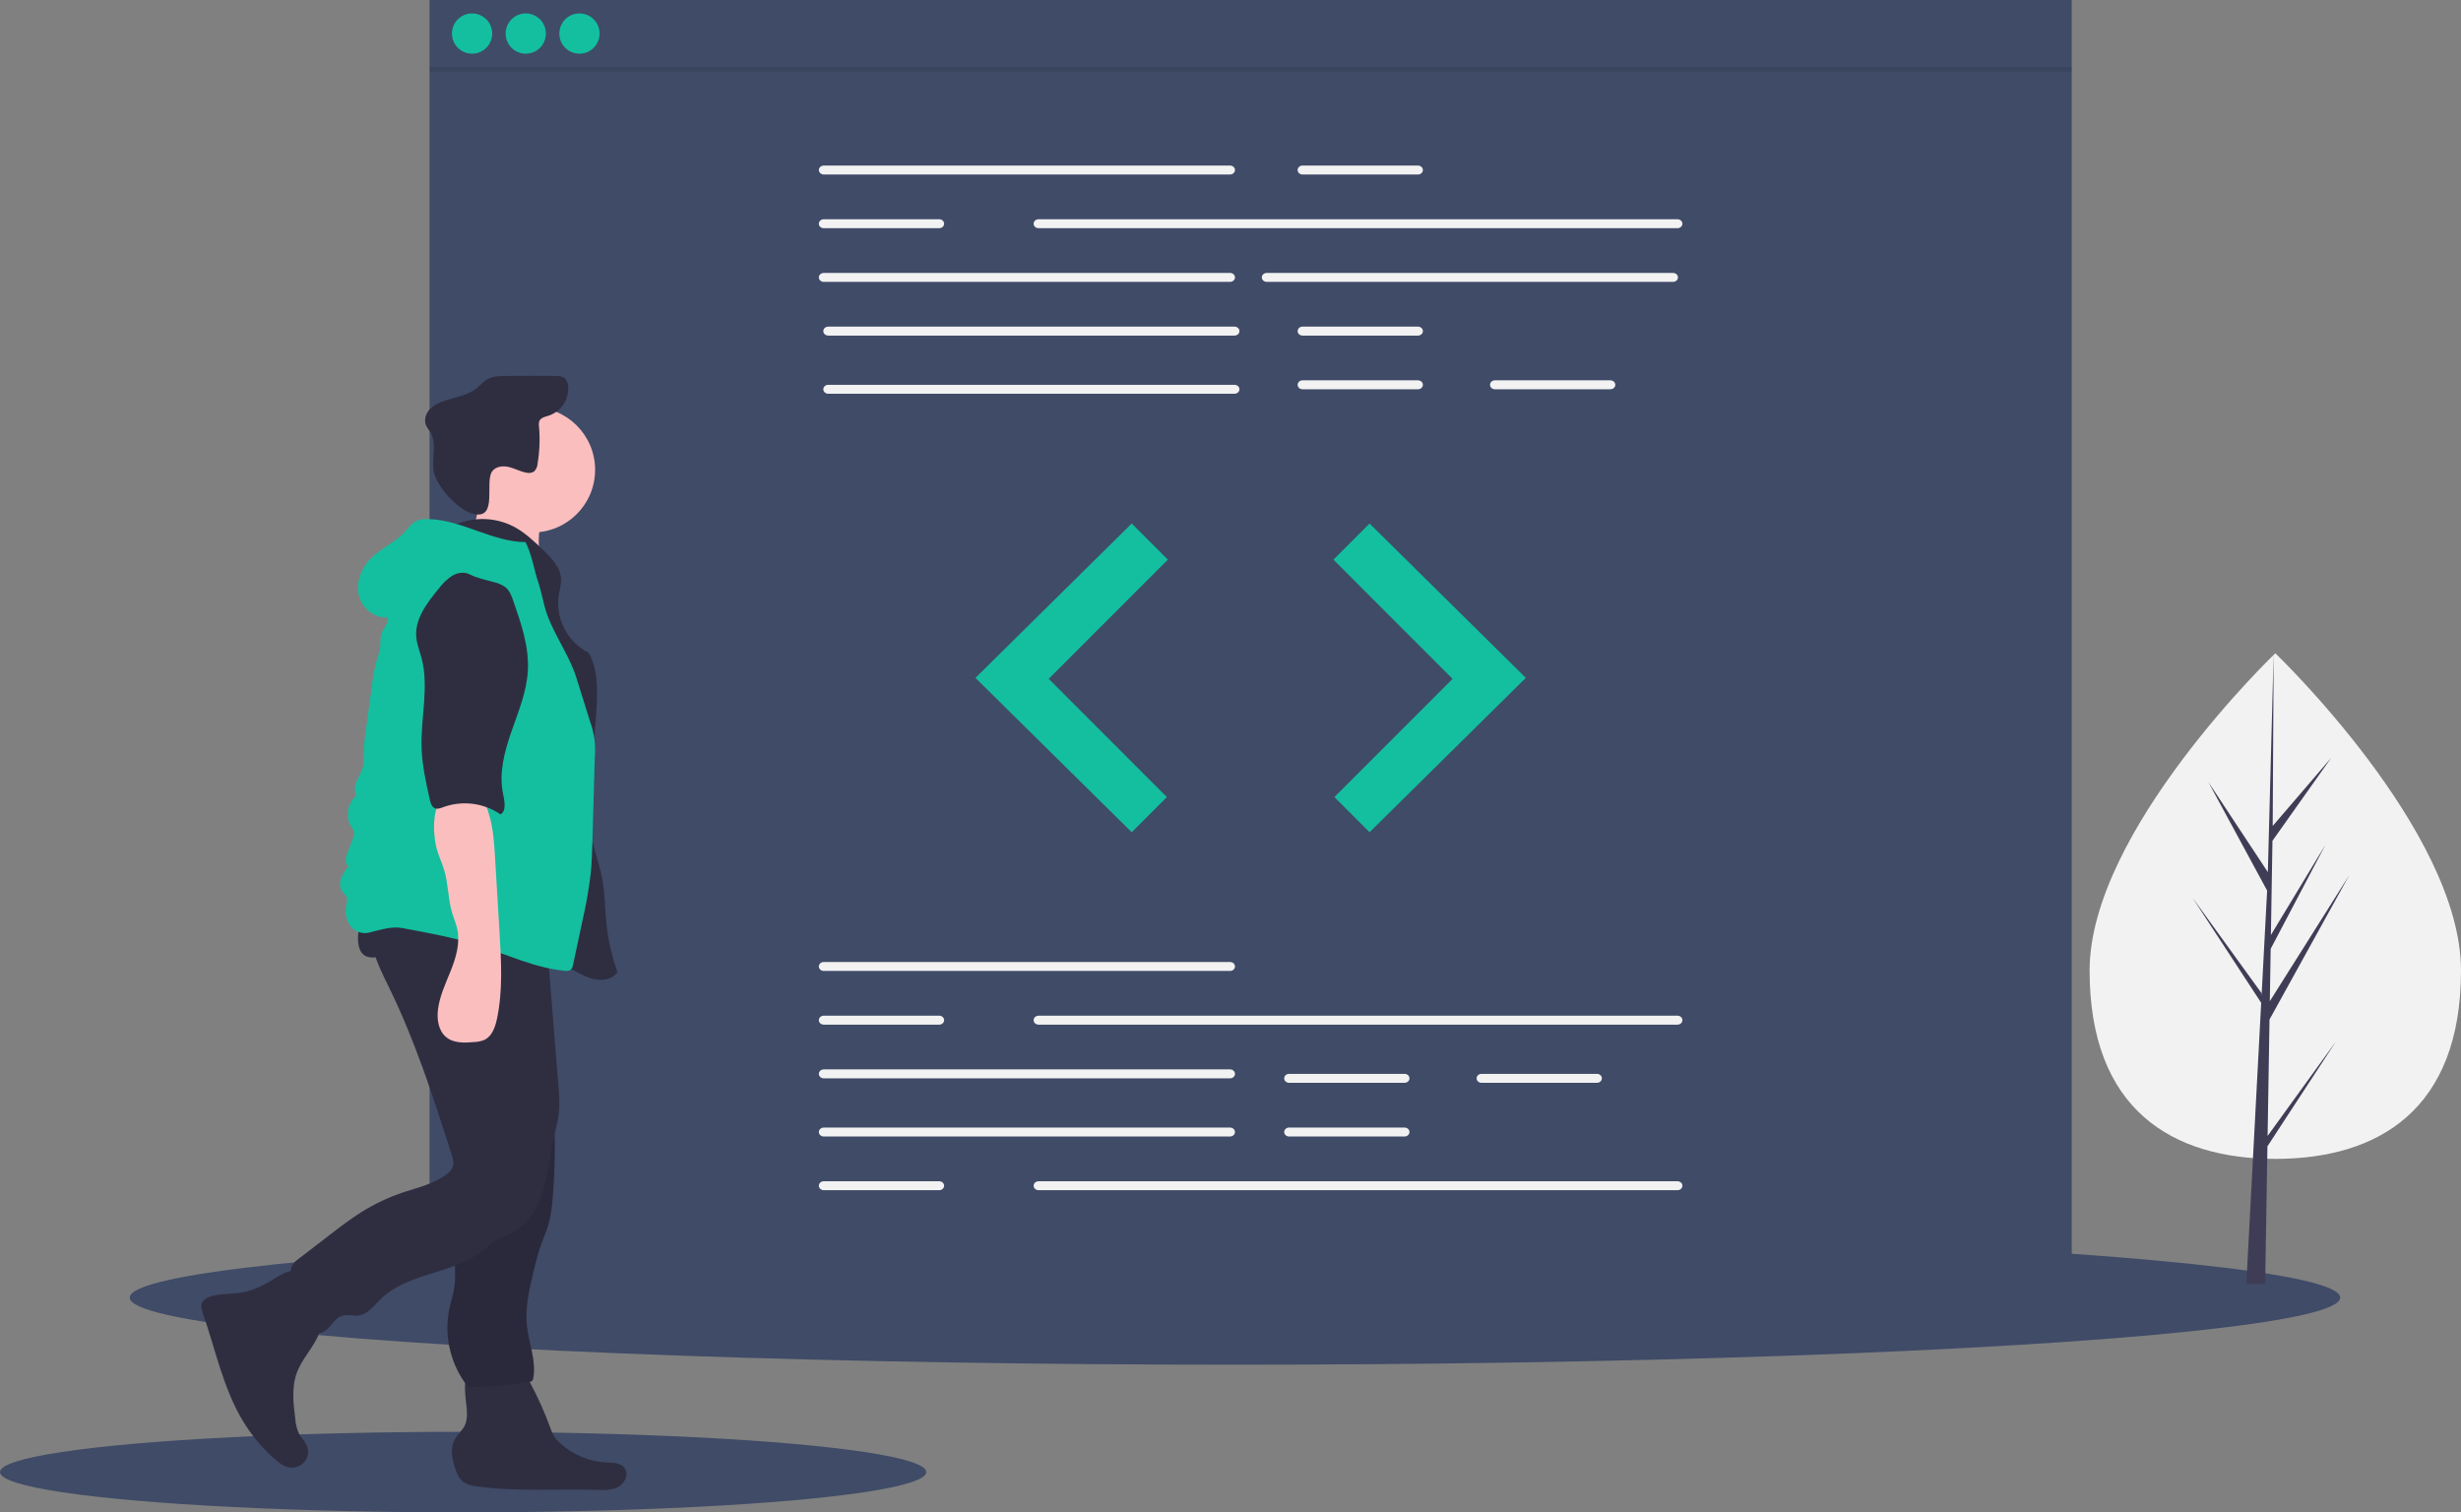 <svg xmlns="http://www.w3.org/2000/svg" width="550" height="338" viewBox="0 0 550 338">
  <rect x="0" y="0" width="550" height="338" fill="#808080" stroke="none"/>
  <g fill="none">
    <ellipse cx="276" cy="290" fill="#3F4B67" rx="247" ry="15"/>
    <ellipse cx="276.5" cy="289" fill="#3F4B67" opacity=".1" rx="210.5" ry="10"/>
    <ellipse cx="103.5" cy="329" fill="#3F4B67" rx="103.5" ry="9"/>
    <ellipse cx="103.5" cy="329" fill="#3F4B67" opacity=".1" rx="88.5" ry="6"/>
    <rect width="367" height="288" x="96" fill="#3F4B67"/>
    <path fill="#F2F2F2" d="M274.9 39L184.104 39C183.71 39.001 183.345 38.81 183.148 38.501 182.951 38.191 182.951 37.809 183.148 37.499 183.345 37.19 183.71 36.999 184.104 37L274.9 37C275.508 37.001 276 37.449 276 38 276 38.551 275.508 38.999 274.9 39L274.9 39zM374.898 51L232.102 51C231.493 51 231 50.552 231 50 231 49.448 231.493 49 232.102 49L374.898 49C375.292 49 375.656 49.191 375.852 49.5 376.049 49.809 376.049 50.191 375.852 50.5 375.656 50.809 375.292 51 374.898 51zM274.898 63L184.102 63C183.493 63 183 62.552 183 62 183 61.448 183.493 61 184.102 61L274.898 61C275.507 61 276 61.448 276 62 276 62.552 275.507 63 274.898 63L274.898 63zM373.898 63L283.102 63C282.493 63 282 62.552 282 62 282 61.448 282.493 61 283.102 61L373.898 61C374.507 61 375 61.448 375 62 375 62.552 374.507 63 373.898 63L373.898 63zM275.898 75L185.102 75C184.493 75 184 74.552 184 74 184 73.448 184.493 73 185.102 73L275.898 73C276.507 73 277 73.448 277 74 277 74.552 276.507 75 275.898 75zM275.898 88L185.102 88C184.493 88 184 87.552 184 87 184 86.448 184.493 86 185.102 86L275.898 86C276.507 86 277 86.448 277 87 277 87.552 276.507 88 275.898 88L275.898 88zM316.906 39L291.094 39C290.49 39 290 38.552 290 38 290 37.448 290.49 37 291.094 37L316.906 37C317.51 37 318 37.448 318 38 318 38.552 317.51 39 316.906 39L316.906 39zM316.906 75L291.094 75C290.49 75 290 74.552 290 74 290 73.448 290.49 73 291.094 73L316.906 73C317.51 73 318 73.448 318 74 318 74.552 317.51 75 316.906 75L316.906 75zM316.904 87L291.096 87C290.705 87.001 290.343 86.81 290.147 86.501 289.951 86.191 289.951 85.809 290.147 85.499 290.343 85.19 290.705 84.999 291.096 85L316.904 85C317.295 84.999 317.657 85.19 317.853 85.499 318.049 85.809 318.049 86.191 317.853 86.501 317.657 86.81 317.295 87.001 316.904 87L316.904 87zM359.904 87L334.091 87C333.488 86.999 333 86.551 333 86 333 85.449 333.488 85.001 334.091 85L359.904 85C360.295 84.999 360.657 85.19 360.853 85.499 361.049 85.809 361.049 86.191 360.853 86.501 360.657 86.81 360.295 87.001 359.904 87zM209.906 51L184.094 51C183.49 51 183 50.552 183 50 183 49.448 183.49 49 184.094 49L209.906 49C210.51 49 211 49.448 211 50 211 50.552 210.51 51 209.906 51zM274.898 217L184.102 217C183.493 217 183 216.552 183 216 183 215.448 183.493 215 184.102 215L274.898 215C275.507 215 276 215.448 276 216 276 216.552 275.507 217 274.898 217zM274.898 241L184.102 241C183.493 241 183 240.552 183 240 183 239.448 183.493 239 184.102 239L274.898 239C275.507 239 276 239.448 276 240 276 240.552 275.507 241 274.898 241zM274.896 254L184.104 254C183.71 254.001 183.345 253.81 183.148 253.501 182.951 253.191 182.951 252.809 183.148 252.499 183.345 252.19 183.71 251.999 184.104 252L274.896 252C275.29 251.999 275.655 252.19 275.852 252.499 276.049 252.809 276.049 253.191 275.852 253.501 275.655 253.81 275.29 254.001 274.896 254zM313.906 242L288.094 242C287.49 242 287 241.552 287 241 287 240.448 287.49 240 288.094 240L313.906 240C314.51 240 315 240.448 315 241 315 241.552 314.51 242 313.906 242zM313.906 254L288.094 254C287.49 254 287 253.552 287 253 287 252.448 287.49 252 288.094 252L313.906 252C314.51 252 315 252.448 315 253 315 253.552 314.51 254 313.906 254L313.906 254zM356.906 242L331.094 242C330.49 242 330 241.552 330 241 330 240.448 330.49 240 331.094 240L356.906 240C357.51 240 358 240.448 358 241 358 241.552 357.51 242 356.906 242L356.906 242zM374.898 229L232.102 229C231.493 229 231 228.552 231 228 231 227.448 231.493 227 232.102 227L374.898 227C375.507 227 376 227.448 376 228 376 228.552 375.507 229 374.898 229L374.898 229zM209.906 229L184.094 229C183.49 229 183 228.552 183 228 183 227.448 183.49 227 184.094 227L209.906 227C210.51 227 211 227.448 211 228 211 228.552 210.51 229 209.906 229L209.906 229zM374.898 266L232.104 266C231.71 266.001 231.345 265.81 231.148 265.501 230.951 265.191 230.951 264.809 231.148 264.499 231.345 264.19 231.71 263.999 232.104 264L374.898 264C375.507 264 376 264.448 376 265 376 265.552 375.507 266 374.898 266L374.898 266zM209.904 266L184.096 266C183.705 266.001 183.343 265.81 183.147 265.501 182.951 265.191 182.951 264.809 183.147 264.499 183.343 264.19 183.705 263.999 184.096 264L209.904 264C210.295 263.999 210.657 264.19 210.853 264.499 211.049 264.809 211.049 265.191 210.853 265.501 210.657 265.81 210.295 266.001 209.904 266L209.904 266z"/>
    <polygon fill="#13BF9F" points="252.924 117 218 151.5 252.924 186 260.782 178.139 234.371 151.718 261 125.079"/>
    <polygon fill="#13BF9F" points="306.076 117 341 151.5 306.076 186 298.218 178.139 324.63 151.718 298 125.079"/>
    <circle cx="105.5" cy="7.5" r="4.5" fill="#13BF9F"/>
    <circle cx="117.5" cy="7.5" r="4.5" fill="#13BF9F"/>
    <circle cx="129.5" cy="7.5" r="4.5" fill="#13BF9F"/>
    <rect width="367" height="1" x="96" y="15" fill="#000" opacity=".1"/>
    <path fill="#F2F2F2" d="M550,216.901 C550,248.105 531.42,259 508.5,259 C485.58,259 467,248.105 467,216.901 C467,185.697 508.5,146 508.5,146 C508.5,146 550,185.697 550,216.901 Z"/>
    <polygon fill="#3F3D56" points="506.779 253.875 507.206 227.845 525 195.642 507.273 223.762 507.466 212.057 519.729 188.759 507.517 208.96 507.517 208.96 507.862 187.909 520.994 169.361 507.916 184.599 508.132 146 506.775 197.099 506.886 194.991 493.535 174.774 506.672 199.037 505.429 222.547 505.392 221.923 490 200.648 505.345 224.127 505.189 227.067 505.161 227.112 505.174 227.353 502.018 287 506.235 287 506.741 256.191 522.048 232.769"/>
    <path fill="#2F2E41" d="M59.443 286.873C58.152 287.581 56.79 288.156 55.379 288.587 52.855 289.266 50.158 289.017 47.608 289.597 46.564 289.834 45.428 290.33 45.096 291.333 44.853 292.069 45.118 292.863 45.371 293.596 48.188 301.729 49.886 310.365 54.379 317.732 56.267 320.826 58.61 323.627 61.333 326.045 62.354 326.951 63.511 327.838 64.879 327.98 66.161 328.114 67.418 327.562 68.175 326.533 68.931 325.504 69.071 324.156 68.542 322.998 68.139 322.116 67.39 321.433 66.907 320.592 66.383 319.52 66.076 318.358 66.003 317.171 65.559 313.692 65.131 310.057 66.355 306.764 67.176 304.556 68.682 302.674 69.937 300.673 71.191 298.672 72.234 296.38 71.954 294.045 71.764 292.451 70.974 290.993 70.14 289.614 69.305 288.233 67.653 284.521 65.975 284.06 64.232 283.581 60.963 286.106 59.443 286.873zM104.356 315.855C104.382 316.657 104.271 317.457 104.028 318.221 103.506 319.613 102.211 320.567 101.543 321.893 100.612 323.738 101.034 325.968 101.65 327.943 102.037 329.181 102.544 330.469 103.581 331.234 104.469 331.79 105.478 332.116 106.52 332.185 115.423 333.429 124.466 332.715 133.449 332.976 135.087 333.024 136.82 333.082 138.25 332.273 139.679 331.465 140.563 329.433 139.59 328.102 138.718 326.906 136.992 326.917 135.522 326.847 131.696 326.651 128.053 325.135 125.2 322.552 124.637 322.067 124.149 321.5 123.752 320.869 123.447 320.309 123.193 319.722 122.995 319.115 121.735 315.67 120.237 312.319 118.511 309.086 118.028 308.181 117.481 307.239 116.583 306.755 115.926 306.453 115.213 306.296 114.491 306.294 112.252 306.147 106.454 305.377 104.722 307.136 103.123 308.761 104.391 313.792 104.356 315.855z"/>
    <circle cx="119" cy="105" r="14" fill="#FBBEBE"/>
    <path fill="#FBBEBE" d="M106.22,116.507 C105.403,118.742 104.017,120.84 102,122.042 L121,126 C120.311,123.168 120.22,120.219 120.734,117.348 C120.922,116.653 120.961,115.925 120.847,115.213 C120.49,113.805 118.938,113.128 117.55,112.804 C114.082,111.997 111.016,111.564 107.793,110 C106.808,111.722 106.946,114.522 106.22,116.507 Z"/>
    <path fill="#2F2E41" d="M101.586 117.347C105.817 115.437 110.692 115.564 114.818 117.692 117.307 119.001 119.368 120.977 121.393 122.926 123.259 124.723 125.25 126.78 125.383 129.364 125.447 130.616 125.055 131.841 124.857 133.079 124.129 138.327 126.807 143.46 131.533 145.875 133.076 148.438 133.394 151.545 133.417 154.535 133.507 165.864 129.925 177.333 132.482 188.372 133.083 190.963 134.014 193.474 134.533 196.083 135.205 199.462 135.171 202.937 135.523 206.365 135.904 210.076 136.736 213.728 138 217.24 137.155 218.58 135.397 219.095 133.813 218.986 132.23 218.877 130.749 218.192 129.336 217.47 122.494 213.976 116.227 209.369 109.14 206.4 104.452 204.436 99.457 203.212 94.909 200.943 90.36 198.674 86.13 195.074 84.74 190.193 84.138 188.083 84.101 185.859 84.068 183.665 83.93 174.425 83.802 165.085 85.817 156.065 87.595 148.111 91.021 140.502 91.769 132.387 92.012 129.746 92.017 126.918 93.496 124.714 95.587 121.598 100.101 120.792 101.586 117.347zM110.05 105.279C110.867 104.207 112.442 104.061 113.747 104.378 115.052 104.695 116.255 105.372 117.573 105.629 118.179 105.802 118.829 105.71 119.364 105.376 119.825 104.919 120.101 104.307 120.137 103.657 120.599 100.893 120.707 98.081 120.458 95.289 120.39 94.897 120.416 94.495 120.534 94.115 120.86 93.324 121.856 93.136 122.669 92.882 125.429 91.943 127.204 89.241 126.981 86.318 126.961 85.637 126.676 84.99 126.189 84.517 125.626 84.056 124.839 84.028 124.114 84.022 120.388 83.992 116.661 83.993 112.934 84.025 111.555 84.036 110.107 84.071 108.911 84.763 108.027 85.274 107.37 86.098 106.576 86.742 104.506 88.423 101.706 88.765 99.188 89.627 97.959 89.979 96.843 90.649 95.95 91.57 95.113 92.532 94.71 93.964 95.236 95.129 95.506 95.614 95.808 96.081 96.139 96.527 97.624 98.917 96.635 102.017 96.857 104.827 97.134 108.336 102.295 114.029 105.794 114.859 111.443 116.2 108.18 107.583 110.05 105.279zM102.72 260.751C103.081 263.344 103.545 265.945 103.421 268.56 103.248 272.21 101.936 275.728 101.694 279.374 101.513 282.098 101.932 284.851 101.555 287.554 101.313 289.285 100.751 290.954 100.402 292.666 99.288 298.305 100.51 304.156 103.788 308.871 104.026 309.271 104.365 309.6 104.77 309.827 105.159 309.971 105.575 310.026 105.988 309.988 110.082 309.905 114.165 309.532 118.207 308.874 118.503 308.862 118.783 308.738 118.992 308.527 119.083 308.387 119.141 308.228 119.162 308.062 119.912 304.196 118.203 300.319 117.768 296.405 117.304 292.226 118.303 288.037 119.295 283.951 119.745 281.936 120.307 279.947 120.979 277.995 121.458 276.681 122.037 275.402 122.453 274.067 123.041 271.968 123.4 269.812 123.522 267.635 123.81 264.201 123.963 260.758 123.98 257.308 124.078 254.039 123.807 250.768 123.172 247.56 122.26 243.498 120.393 239.727 118.543 236 117.553 236.238 116.624 236.681 115.815 237.301 113.43 238.851 110.94 240.231 108.363 241.432 106.632 242.239 103.255 242.812 102.156 244.494 101.072 246.153 101.772 249.537 101.854 251.366 101.997 254.505 102.285 257.634 102.72 260.751z"/>
    <path fill="#000" d="M102.72,260.751 C103.081,263.344 103.545,265.945 103.421,268.56 C103.248,272.21 101.936,275.728 101.694,279.374 C101.513,282.098 101.932,284.851 101.555,287.554 C101.313,289.285 100.751,290.954 100.402,292.666 C99.288,298.305 100.51,304.156 103.788,308.871 C104.026,309.271 104.365,309.6 104.77,309.827 C105.159,309.971 105.575,310.026 105.988,309.988 C110.082,309.905 114.165,309.532 118.207,308.874 C118.503,308.862 118.783,308.738 118.992,308.527 C119.083,308.387 119.141,308.228 119.162,308.062 C119.912,304.196 118.203,300.319 117.768,296.405 C117.304,292.226 118.303,288.037 119.295,283.951 C119.745,281.936 120.307,279.947 120.979,277.995 C121.458,276.681 122.037,275.402 122.453,274.067 C123.041,271.968 123.4,269.812 123.522,267.635 C123.81,264.201 123.963,260.758 123.98,257.308 C124.078,254.039 123.807,250.768 123.172,247.56 C122.26,243.498 120.393,239.727 118.543,236 C117.553,236.238 116.624,236.681 115.815,237.301 C113.43,238.851 110.94,240.231 108.363,241.432 C106.632,242.239 103.255,242.812 102.156,244.494 C101.072,246.153 101.772,249.537 101.854,251.366 C101.997,254.505 102.285,257.634 102.72,260.751 Z" opacity=".1"/>
    <path fill="#2F2E41" d="M83.545,205 C81.669,210.084 84.426,215.578 86.821,220.435 C92.722,232.403 96.82,245.173 100.896,257.888 C101.201,258.841 101.506,259.88 101.166,260.82 C100.872,261.488 100.395,262.058 99.79,262.463 C96.98,264.612 93.402,265.377 90.054,266.501 C86.819,267.588 83.72,269.051 80.821,270.859 C78.395,272.373 76.122,274.12 73.854,275.864 L66.634,281.415 C66.167,281.733 65.759,282.131 65.428,282.591 C64.731,283.691 65.016,285.127 65.363,286.384 C66.281,289.712 67.463,292.96 68.898,296.097 C69.134,296.785 69.584,297.378 70.18,297.788 C71.307,298.398 72.685,297.59 73.546,296.637 C74.406,295.683 75.151,294.497 76.364,294.088 C77.575,293.68 78.909,294.175 80.174,293.996 C82.221,293.706 83.58,291.808 85.055,290.351 C91.082,284.398 101.145,284.83 107.775,279.566 C108.734,278.702 109.749,277.904 110.813,277.177 C111.934,276.51 113.205,276.144 114.368,275.554 C117.905,273.761 120.128,270.054 121.32,266.251 C122.511,262.448 122.85,258.434 123.706,254.541 C124.149,252.529 124.732,250.538 124.928,248.486 C125.055,246.578 125.014,244.662 124.805,242.761 L122.413,212.965 C122.218,210.539 122.023,208.11 121.645,205.706 C114.539,205.962 107.439,206.25 100.33,206.334 C94.673,206.402 88.912,206.8 83.545,205 Z"/>
    <path fill="#2F2E41" d="M80.69,212.736 C81.659,214.303 84.018,214.271 85.643,213.412 C87.267,212.552 88.529,211.109 90.158,210.257 C92.346,209.112 94.935,209.155 97.4,209.225 C101.304,209.336 105.255,209.454 109.011,210.53 C112.896,211.642 116.677,213.784 120.694,213.357 C121.393,213.282 122.157,213.081 122.537,212.487 C122.76,212.056 122.865,211.574 122.841,211.089 L122.972,207.561 C123.053,206.951 122.956,206.33 122.693,205.774 C122.356,205.312 121.894,204.956 121.362,204.749 C115.645,201.967 109.125,201.449 102.777,201.23 C99.55,201.119 96.322,201.073 93.092,201.093 C90.352,201.11 87.062,200.711 84.397,201.447 C80.822,202.435 78.876,209.803 80.69,212.736 Z"/>
    <path fill="#13BF9F" d="M117.45,121.163 C109.946,121.096 103.145,116.134 95.642,116.014 C94.735,115.951 93.827,116.108 92.994,116.471 C91.948,116.999 91.261,118.019 90.466,118.881 C88.248,121.288 85.035,122.573 82.755,124.922 C80.618,127.125 79.43,130.407 80.273,133.36 C81.117,136.313 84.302,138.579 87.285,137.869 C88.487,133.971 90.968,130.595 94.325,128.286 C96.072,127.164 97.913,126.196 99.827,125.393 C103.2,123.862 106.971,122.302 110.492,123.45 C111.79,123.941 113.015,124.61 114.13,125.437 L120,129.387 C119.316,126.685 118.701,123.654 117.45,121.163 Z"/>
    <path fill="#13BF9F" d="M86.412,134.09 C85.419,135.331 86.85,137.129 86.631,138.704 C86.486,139.75 85.625,140.549 85.267,141.543 C84.896,142.572 85.093,143.713 84.952,144.798 C84.811,145.587 84.602,146.363 84.327,147.116 C83.697,149.366 83.257,151.666 83.012,153.99 L81.702,163.781 C81.475,165.254 81.336,166.74 81.288,168.23 C81.354,169.344 81.279,170.461 81.066,171.556 C80.776,172.626 80.134,173.562 79.702,174.583 C79.27,175.604 79.07,176.839 79.653,177.781 C77.699,179.41 77.118,182.61 78.484,184.758 C78.744,185.092 78.948,185.467 79.087,185.868 C79.162,186.428 79.07,186.998 78.821,187.505 L77.497,191.037 C77.158,191.941 77.051,193.318 77.993,193.524 C77.212,194.336 76.604,195.297 76.205,196.351 C75.812,197.425 75.991,198.627 76.681,199.539 C77.01,199.828 77.291,200.169 77.511,200.547 C77.641,201.074 77.607,201.629 77.415,202.137 C77.015,203.696 77.276,205.351 78.137,206.711 C79.038,208.068 80.656,208.762 82.259,208.48 C84.908,207.882 87.289,206.938 89.961,207.428 C95.712,208.484 101.483,209.545 107.054,211.326 C113.412,213.357 119.568,216.337 126.213,216.962 C126.65,217.052 127.105,216.981 127.495,216.763 C127.833,216.442 128.044,216.008 128.087,215.543 C128.772,212.331 129.456,209.118 130.141,205.905 C130.968,202.344 131.599,198.74 132.029,195.109 C132.262,192.766 132.329,190.409 132.396,188.055 L132.925,169.317 C133.173,166.556 132.805,163.773 131.848,161.172 L128.803,151.443 C127.065,145.892 123.08,140.969 121.66,135.327 C120.762,131.757 120.099,127.925 117.69,125.142 C114.256,121.175 108.315,120.558 103.115,121.24 C100.766,121.548 98.397,122.08 96.365,123.299 C94.015,124.709 92.284,126.93 90.609,129.1 C89.229,130.889 87.825,132.327 86.412,134.09 Z"/>
    <path fill="#FBBEBE" d="M97.473,189.174 C97.89,191.026 98.766,192.734 99.302,194.553 C100.2,197.601 100.124,200.883 101.02,203.932 C101.397,205.211 101.942,206.44 102.212,207.748 C102.842,210.796 101.922,213.95 100.78,216.837 C99.638,219.724 98.247,222.57 97.876,225.663 C97.615,227.842 97.99,230.303 99.621,231.717 C101.314,233.185 103.775,233.085 105.98,232.89 C106.772,232.867 107.553,232.699 108.288,232.395 C109.974,231.573 110.685,229.518 111.079,227.64 C112.4,221.347 112.023,214.825 111.639,208.399 L110.635,191.593 C110.441,188.357 110.234,185.055 109.266,181.948 C108.914,180.818 108.3,178.534 107.298,177.813 C106.305,177.098 103.47,177.066 102.241,177.007 C96.473,176.728 96.538,185.017 97.473,189.174 Z"/>
    <path fill="#2F2E41" d="M104.951,128.355 C103.732,127.723 102.195,127.995 101.017,128.699 C99.879,129.47 98.882,130.428 98.07,131.532 C95.435,134.715 92.646,138.369 93.037,142.466 C93.183,144.002 93.778,145.456 94.18,146.947 C95.947,153.484 93.994,160.397 94.218,167.159 C94.347,171.067 95.206,174.911 96.061,178.728 C96.236,179.507 96.516,180.408 97.277,180.671 C97.849,180.868 98.466,180.614 99.032,180.401 C103.311,178.836 108.092,179.433 111.845,182 C113.259,181.253 112.729,178.892 112.412,177.337 C111.47,172.716 112.748,167.95 114.301,163.494 C115.854,159.038 117.711,154.587 117.969,149.881 C118.26,144.548 116.474,139.343 114.712,134.295 C114.327,133.193 113.907,132.038 113.015,131.277 C112.251,130.715 111.376,130.319 110.447,130.115 C108.575,129.568 106.68,129.251 104.951,128.355 Z"/>
  </g>
</svg>
